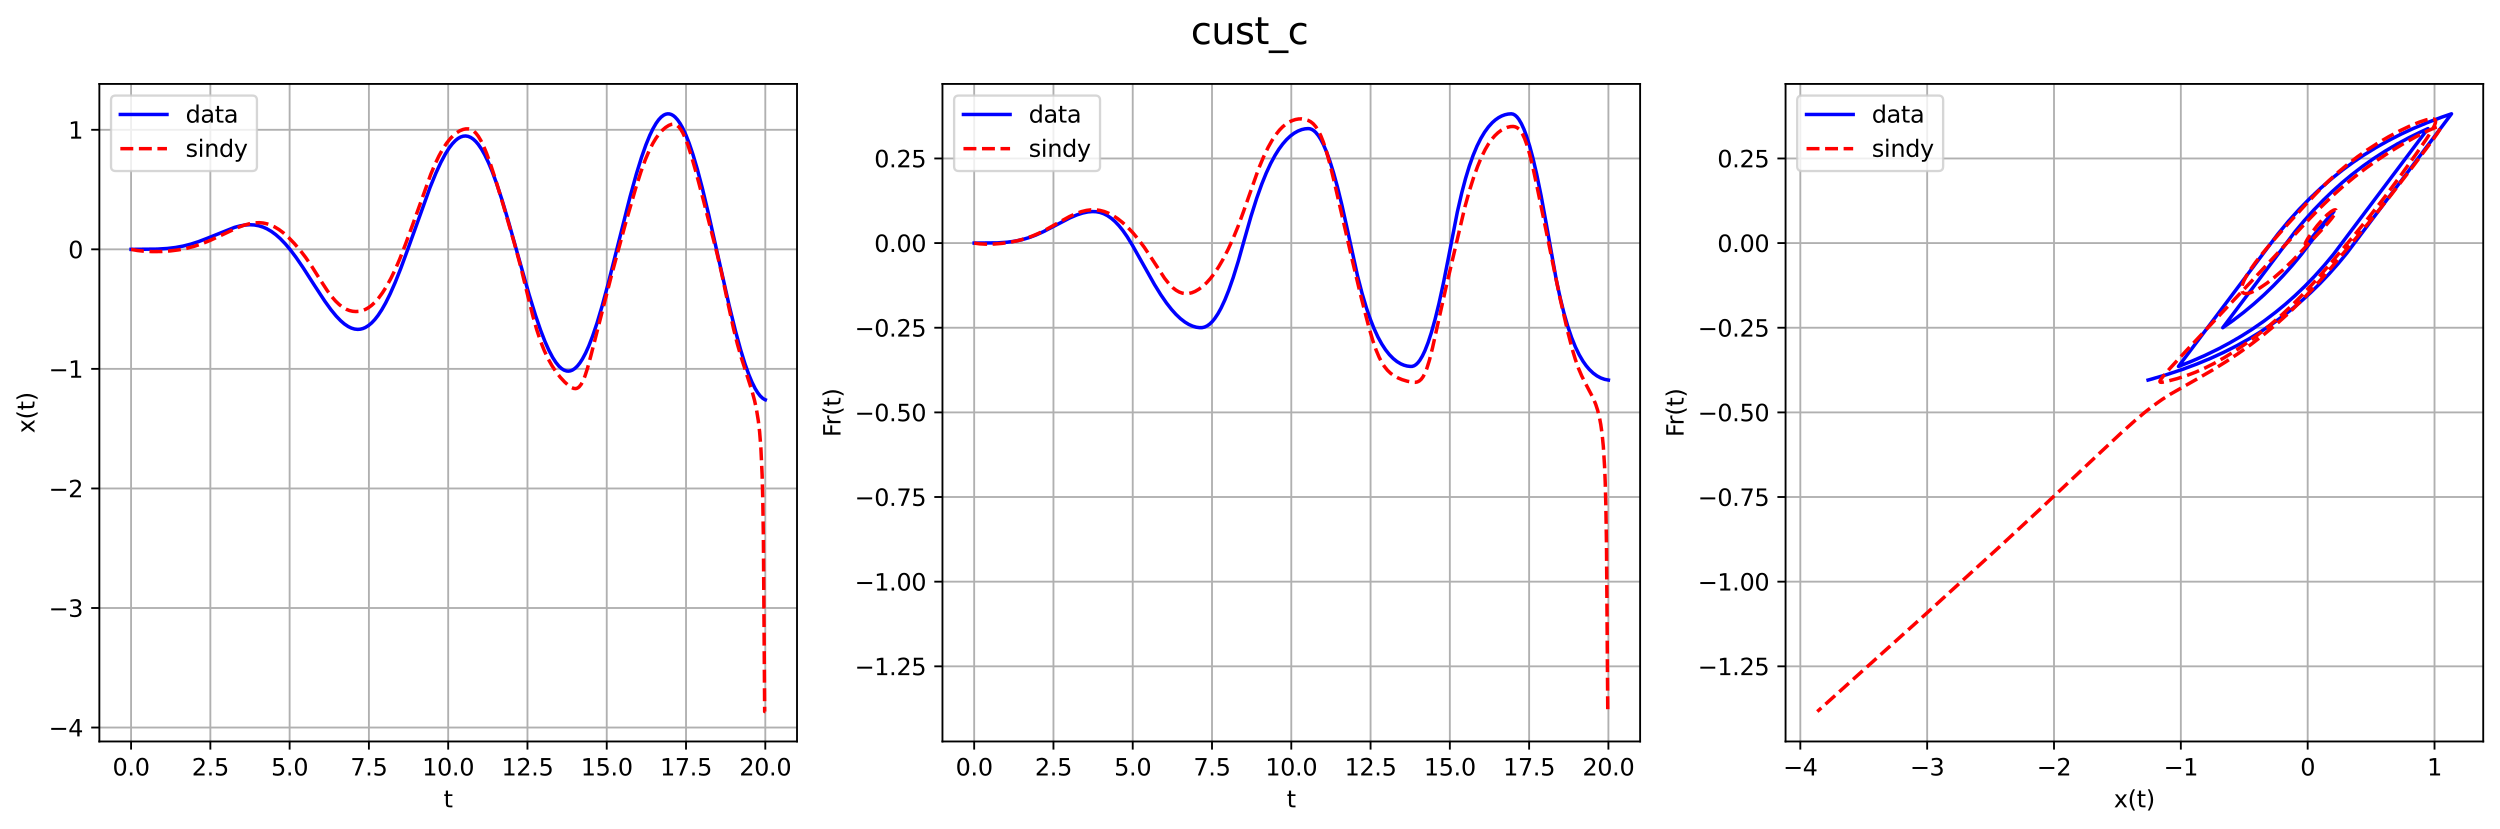 <?xml version="1.0" encoding="utf-8" standalone="no"?>
<!DOCTYPE svg PUBLIC "-//W3C//DTD SVG 1.1//EN"
  "http://www.w3.org/Graphics/SVG/1.1/DTD/svg11.dtd">
<svg xmlns:xlink="http://www.w3.org/1999/xlink" width="1072.38pt" height="355.596pt" viewBox="0 0 1072.38 355.596" xmlns="http://www.w3.org/2000/svg" version="1.1">
 <defs>
  <style type="text/css">*{stroke-linejoin: round; stroke-linecap: butt}</style>
 </defs>
 <g id="figure_1">
  <g id="patch_1">
   <path d="M 0 355.596 
L 1072.38 355.596 
L 1072.38 0 
L 0 0 
z
" style="fill: #ffffff"/>
  </g>
  <g id="axes_1">
   <g id="patch_2">
    <path d="M 42.62 318.04 
L 341.88 318.04 
L 341.88 36 
L 42.62 36 
z
" style="fill: #ffffff"/>
   </g>
   <g id="matplotlib.axis_1">
    <g id="xtick_1">
     <g id="line2d_1">
      <path d="M 56.223 318.04 
L 56.223 36 
" clip-path="url(#p05a3f2fe88)" style="fill: none; stroke: #b0b0b0; stroke-width: 0.8; stroke-linecap: square"/>
     </g>
     <g id="line2d_2">
      <defs>
       <path id="ma89bd5cbd7" d="M 0 0 
L 0 3.5 
" style="stroke: #000000; stroke-width: 0.8"/>
      </defs>
      <g>
       <use xlink:href="#ma89bd5cbd7" x="56.223" y="318.04" style="stroke: #000000; stroke-width: 0.8"/>
      </g>
     </g>
     <g id="text_1">
      <!-- 0.0 -->
      <g transform="translate(48.271 332.638) scale(0.1 -0.1)">
       <defs>
        <path id="DejaVuSans-30" d="M 2034 4250 
Q 1547 4250 1301 3770 
Q 1056 3291 1056 2328 
Q 1056 1369 1301 889 
Q 1547 409 2034 409 
Q 2525 409 2770 889 
Q 3016 1369 3016 2328 
Q 3016 3291 2770 3770 
Q 2525 4250 2034 4250 
z
M 2034 4750 
Q 2819 4750 3233 4129 
Q 3647 3509 3647 2328 
Q 3647 1150 3233 529 
Q 2819 -91 2034 -91 
Q 1250 -91 836 529 
Q 422 1150 422 2328 
Q 422 3509 836 4129 
Q 1250 4750 2034 4750 
z
" transform="scale(0.016)"/>
        <path id="DejaVuSans-2e" d="M 684 794 
L 1344 794 
L 1344 0 
L 684 0 
L 684 794 
z
" transform="scale(0.016)"/>
       </defs>
       <use xlink:href="#DejaVuSans-30"/>
       <use xlink:href="#DejaVuSans-2e" x="63.623"/>
       <use xlink:href="#DejaVuSans-30" x="95.41"/>
      </g>
     </g>
    </g>
    <g id="xtick_2">
     <g id="line2d_3">
      <path d="M 90.23 318.04 
L 90.23 36 
" clip-path="url(#p05a3f2fe88)" style="fill: none; stroke: #b0b0b0; stroke-width: 0.8; stroke-linecap: square"/>
     </g>
     <g id="line2d_4">
      <g>
       <use xlink:href="#ma89bd5cbd7" x="90.23" y="318.04" style="stroke: #000000; stroke-width: 0.8"/>
      </g>
     </g>
     <g id="text_2">
      <!-- 2.5 -->
      <g transform="translate(82.278 332.638) scale(0.1 -0.1)">
       <defs>
        <path id="DejaVuSans-32" d="M 1228 531 
L 3431 531 
L 3431 0 
L 469 0 
L 469 531 
Q 828 903 1448 1529 
Q 2069 2156 2228 2338 
Q 2531 2678 2651 2914 
Q 2772 3150 2772 3378 
Q 2772 3750 2511 3984 
Q 2250 4219 1831 4219 
Q 1534 4219 1204 4116 
Q 875 4013 500 3803 
L 500 4441 
Q 881 4594 1212 4672 
Q 1544 4750 1819 4750 
Q 2544 4750 2975 4387 
Q 3406 4025 3406 3419 
Q 3406 3131 3298 2873 
Q 3191 2616 2906 2266 
Q 2828 2175 2409 1742 
Q 1991 1309 1228 531 
z
" transform="scale(0.016)"/>
        <path id="DejaVuSans-35" d="M 691 4666 
L 3169 4666 
L 3169 4134 
L 1269 4134 
L 1269 2991 
Q 1406 3038 1543 3061 
Q 1681 3084 1819 3084 
Q 2600 3084 3056 2656 
Q 3513 2228 3513 1497 
Q 3513 744 3044 326 
Q 2575 -91 1722 -91 
Q 1428 -91 1123 -41 
Q 819 9 494 109 
L 494 744 
Q 775 591 1075 516 
Q 1375 441 1709 441 
Q 2250 441 2565 725 
Q 2881 1009 2881 1497 
Q 2881 1984 2565 2268 
Q 2250 2553 1709 2553 
Q 1456 2553 1204 2497 
Q 953 2441 691 2322 
L 691 4666 
z
" transform="scale(0.016)"/>
       </defs>
       <use xlink:href="#DejaVuSans-32"/>
       <use xlink:href="#DejaVuSans-2e" x="63.623"/>
       <use xlink:href="#DejaVuSans-35" x="95.41"/>
      </g>
     </g>
    </g>
    <g id="xtick_3">
     <g id="line2d_5">
      <path d="M 124.237 318.04 
L 124.237 36 
" clip-path="url(#p05a3f2fe88)" style="fill: none; stroke: #b0b0b0; stroke-width: 0.8; stroke-linecap: square"/>
     </g>
     <g id="line2d_6">
      <g>
       <use xlink:href="#ma89bd5cbd7" x="124.237" y="318.04" style="stroke: #000000; stroke-width: 0.8"/>
      </g>
     </g>
     <g id="text_3">
      <!-- 5.0 -->
      <g transform="translate(116.285 332.638) scale(0.1 -0.1)">
       <use xlink:href="#DejaVuSans-35"/>
       <use xlink:href="#DejaVuSans-2e" x="63.623"/>
       <use xlink:href="#DejaVuSans-30" x="95.41"/>
      </g>
     </g>
    </g>
    <g id="xtick_4">
     <g id="line2d_7">
      <path d="M 158.243 318.04 
L 158.243 36 
" clip-path="url(#p05a3f2fe88)" style="fill: none; stroke: #b0b0b0; stroke-width: 0.8; stroke-linecap: square"/>
     </g>
     <g id="line2d_8">
      <g>
       <use xlink:href="#ma89bd5cbd7" x="158.243" y="318.04" style="stroke: #000000; stroke-width: 0.8"/>
      </g>
     </g>
     <g id="text_4">
      <!-- 7.5 -->
      <g transform="translate(150.292 332.638) scale(0.1 -0.1)">
       <defs>
        <path id="DejaVuSans-37" d="M 525 4666 
L 3525 4666 
L 3525 4397 
L 1831 0 
L 1172 0 
L 2766 4134 
L 525 4134 
L 525 4666 
z
" transform="scale(0.016)"/>
       </defs>
       <use xlink:href="#DejaVuSans-37"/>
       <use xlink:href="#DejaVuSans-2e" x="63.623"/>
       <use xlink:href="#DejaVuSans-35" x="95.41"/>
      </g>
     </g>
    </g>
    <g id="xtick_5">
     <g id="line2d_9">
      <path d="M 192.25 318.04 
L 192.25 36 
" clip-path="url(#p05a3f2fe88)" style="fill: none; stroke: #b0b0b0; stroke-width: 0.8; stroke-linecap: square"/>
     </g>
     <g id="line2d_10">
      <g>
       <use xlink:href="#ma89bd5cbd7" x="192.25" y="318.04" style="stroke: #000000; stroke-width: 0.8"/>
      </g>
     </g>
     <g id="text_5">
      <!-- 10.0 -->
      <g transform="translate(181.118 332.638) scale(0.1 -0.1)">
       <defs>
        <path id="DejaVuSans-31" d="M 794 531 
L 1825 531 
L 1825 4091 
L 703 3866 
L 703 4441 
L 1819 4666 
L 2450 4666 
L 2450 531 
L 3481 531 
L 3481 0 
L 794 0 
L 794 531 
z
" transform="scale(0.016)"/>
       </defs>
       <use xlink:href="#DejaVuSans-31"/>
       <use xlink:href="#DejaVuSans-30" x="63.623"/>
       <use xlink:href="#DejaVuSans-2e" x="127.246"/>
       <use xlink:href="#DejaVuSans-30" x="159.033"/>
      </g>
     </g>
    </g>
    <g id="xtick_6">
     <g id="line2d_11">
      <path d="M 226.257 318.04 
L 226.257 36 
" clip-path="url(#p05a3f2fe88)" style="fill: none; stroke: #b0b0b0; stroke-width: 0.8; stroke-linecap: square"/>
     </g>
     <g id="line2d_12">
      <g>
       <use xlink:href="#ma89bd5cbd7" x="226.257" y="318.04" style="stroke: #000000; stroke-width: 0.8"/>
      </g>
     </g>
     <g id="text_6">
      <!-- 12.5 -->
      <g transform="translate(215.124 332.638) scale(0.1 -0.1)">
       <use xlink:href="#DejaVuSans-31"/>
       <use xlink:href="#DejaVuSans-32" x="63.623"/>
       <use xlink:href="#DejaVuSans-2e" x="127.246"/>
       <use xlink:href="#DejaVuSans-35" x="159.033"/>
      </g>
     </g>
    </g>
    <g id="xtick_7">
     <g id="line2d_13">
      <path d="M 260.264 318.04 
L 260.264 36 
" clip-path="url(#p05a3f2fe88)" style="fill: none; stroke: #b0b0b0; stroke-width: 0.8; stroke-linecap: square"/>
     </g>
     <g id="line2d_14">
      <g>
       <use xlink:href="#ma89bd5cbd7" x="260.264" y="318.04" style="stroke: #000000; stroke-width: 0.8"/>
      </g>
     </g>
     <g id="text_7">
      <!-- 15.0 -->
      <g transform="translate(249.131 332.638) scale(0.1 -0.1)">
       <use xlink:href="#DejaVuSans-31"/>
       <use xlink:href="#DejaVuSans-35" x="63.623"/>
       <use xlink:href="#DejaVuSans-2e" x="127.246"/>
       <use xlink:href="#DejaVuSans-30" x="159.033"/>
      </g>
     </g>
    </g>
    <g id="xtick_8">
     <g id="line2d_15">
      <path d="M 294.271 318.04 
L 294.271 36 
" clip-path="url(#p05a3f2fe88)" style="fill: none; stroke: #b0b0b0; stroke-width: 0.8; stroke-linecap: square"/>
     </g>
     <g id="line2d_16">
      <g>
       <use xlink:href="#ma89bd5cbd7" x="294.271" y="318.04" style="stroke: #000000; stroke-width: 0.8"/>
      </g>
     </g>
     <g id="text_8">
      <!-- 17.5 -->
      <g transform="translate(283.138 332.638) scale(0.1 -0.1)">
       <use xlink:href="#DejaVuSans-31"/>
       <use xlink:href="#DejaVuSans-37" x="63.623"/>
       <use xlink:href="#DejaVuSans-2e" x="127.246"/>
       <use xlink:href="#DejaVuSans-35" x="159.033"/>
      </g>
     </g>
    </g>
    <g id="xtick_9">
     <g id="line2d_17">
      <path d="M 328.278 318.04 
L 328.278 36 
" clip-path="url(#p05a3f2fe88)" style="fill: none; stroke: #b0b0b0; stroke-width: 0.8; stroke-linecap: square"/>
     </g>
     <g id="line2d_18">
      <g>
       <use xlink:href="#ma89bd5cbd7" x="328.278" y="318.04" style="stroke: #000000; stroke-width: 0.8"/>
      </g>
     </g>
     <g id="text_9">
      <!-- 20.0 -->
      <g transform="translate(317.145 332.638) scale(0.1 -0.1)">
       <use xlink:href="#DejaVuSans-32"/>
       <use xlink:href="#DejaVuSans-30" x="63.623"/>
       <use xlink:href="#DejaVuSans-2e" x="127.246"/>
       <use xlink:href="#DejaVuSans-30" x="159.033"/>
      </g>
     </g>
    </g>
    <g id="text_10">
     <!-- t -->
     <g transform="translate(190.29 346.317) scale(0.1 -0.1)">
      <defs>
       <path id="DejaVuSans-74" d="M 1172 4494 
L 1172 3500 
L 2356 3500 
L 2356 3053 
L 1172 3053 
L 1172 1153 
Q 1172 725 1289 603 
Q 1406 481 1766 481 
L 2356 481 
L 2356 0 
L 1766 0 
Q 1100 0 847 248 
Q 594 497 594 1153 
L 594 3053 
L 172 3053 
L 172 3500 
L 594 3500 
L 594 4494 
L 1172 4494 
z
" transform="scale(0.016)"/>
      </defs>
      <use xlink:href="#DejaVuSans-74"/>
     </g>
    </g>
   </g>
   <g id="matplotlib.axis_2">
    <g id="ytick_1">
     <g id="line2d_19">
      <path d="M 42.62 312.072 
L 341.88 312.072 
" clip-path="url(#p05a3f2fe88)" style="fill: none; stroke: #b0b0b0; stroke-width: 0.8; stroke-linecap: square"/>
     </g>
     <g id="line2d_20">
      <defs>
       <path id="m01910e1a14" d="M 0 0 
L -3.5 0 
" style="stroke: #000000; stroke-width: 0.8"/>
      </defs>
      <g>
       <use xlink:href="#m01910e1a14" x="42.62" y="312.072" style="stroke: #000000; stroke-width: 0.8"/>
      </g>
     </g>
     <g id="text_11">
      <!-- −4 -->
      <g transform="translate(20.878 315.871) scale(0.1 -0.1)">
       <defs>
        <path id="DejaVuSans-2212" d="M 678 2272 
L 4684 2272 
L 4684 1741 
L 678 1741 
L 678 2272 
z
" transform="scale(0.016)"/>
        <path id="DejaVuSans-34" d="M 2419 4116 
L 825 1625 
L 2419 1625 
L 2419 4116 
z
M 2253 4666 
L 3047 4666 
L 3047 1625 
L 3713 1625 
L 3713 1100 
L 3047 1100 
L 3047 0 
L 2419 0 
L 2419 1100 
L 313 1100 
L 313 1709 
L 2253 4666 
z
" transform="scale(0.016)"/>
       </defs>
       <use xlink:href="#DejaVuSans-2212"/>
       <use xlink:href="#DejaVuSans-34" x="83.789"/>
      </g>
     </g>
    </g>
    <g id="ytick_2">
     <g id="line2d_21">
      <path d="M 42.62 260.794 
L 341.88 260.794 
" clip-path="url(#p05a3f2fe88)" style="fill: none; stroke: #b0b0b0; stroke-width: 0.8; stroke-linecap: square"/>
     </g>
     <g id="line2d_22">
      <g>
       <use xlink:href="#m01910e1a14" x="42.62" y="260.794" style="stroke: #000000; stroke-width: 0.8"/>
      </g>
     </g>
     <g id="text_12">
      <!-- −3 -->
      <g transform="translate(20.878 264.593) scale(0.1 -0.1)">
       <defs>
        <path id="DejaVuSans-33" d="M 2597 2516 
Q 3050 2419 3304 2112 
Q 3559 1806 3559 1356 
Q 3559 666 3084 287 
Q 2609 -91 1734 -91 
Q 1441 -91 1130 -33 
Q 819 25 488 141 
L 488 750 
Q 750 597 1062 519 
Q 1375 441 1716 441 
Q 2309 441 2620 675 
Q 2931 909 2931 1356 
Q 2931 1769 2642 2001 
Q 2353 2234 1838 2234 
L 1294 2234 
L 1294 2753 
L 1863 2753 
Q 2328 2753 2575 2939 
Q 2822 3125 2822 3475 
Q 2822 3834 2567 4026 
Q 2313 4219 1838 4219 
Q 1578 4219 1281 4162 
Q 984 4106 628 3988 
L 628 4550 
Q 988 4650 1302 4700 
Q 1616 4750 1894 4750 
Q 2613 4750 3031 4423 
Q 3450 4097 3450 3541 
Q 3450 3153 3228 2886 
Q 3006 2619 2597 2516 
z
" transform="scale(0.016)"/>
       </defs>
       <use xlink:href="#DejaVuSans-2212"/>
       <use xlink:href="#DejaVuSans-33" x="83.789"/>
      </g>
     </g>
    </g>
    <g id="ytick_3">
     <g id="line2d_23">
      <path d="M 42.62 209.517 
L 341.88 209.517 
" clip-path="url(#p05a3f2fe88)" style="fill: none; stroke: #b0b0b0; stroke-width: 0.8; stroke-linecap: square"/>
     </g>
     <g id="line2d_24">
      <g>
       <use xlink:href="#m01910e1a14" x="42.62" y="209.517" style="stroke: #000000; stroke-width: 0.8"/>
      </g>
     </g>
     <g id="text_13">
      <!-- −2 -->
      <g transform="translate(20.878 213.316) scale(0.1 -0.1)">
       <use xlink:href="#DejaVuSans-2212"/>
       <use xlink:href="#DejaVuSans-32" x="83.789"/>
      </g>
     </g>
    </g>
    <g id="ytick_4">
     <g id="line2d_25">
      <path d="M 42.62 158.24 
L 341.88 158.24 
" clip-path="url(#p05a3f2fe88)" style="fill: none; stroke: #b0b0b0; stroke-width: 0.8; stroke-linecap: square"/>
     </g>
     <g id="line2d_26">
      <g>
       <use xlink:href="#m01910e1a14" x="42.62" y="158.24" style="stroke: #000000; stroke-width: 0.8"/>
      </g>
     </g>
     <g id="text_14">
      <!-- −1 -->
      <g transform="translate(20.878 162.039) scale(0.1 -0.1)">
       <use xlink:href="#DejaVuSans-2212"/>
       <use xlink:href="#DejaVuSans-31" x="83.789"/>
      </g>
     </g>
    </g>
    <g id="ytick_5">
     <g id="line2d_27">
      <path d="M 42.62 106.962 
L 341.88 106.962 
" clip-path="url(#p05a3f2fe88)" style="fill: none; stroke: #b0b0b0; stroke-width: 0.8; stroke-linecap: square"/>
     </g>
     <g id="line2d_28">
      <g>
       <use xlink:href="#m01910e1a14" x="42.62" y="106.962" style="stroke: #000000; stroke-width: 0.8"/>
      </g>
     </g>
     <g id="text_15">
      <!-- 0 -->
      <g transform="translate(29.258 110.761) scale(0.1 -0.1)">
       <use xlink:href="#DejaVuSans-30"/>
      </g>
     </g>
    </g>
    <g id="ytick_6">
     <g id="line2d_29">
      <path d="M 42.62 55.685 
L 341.88 55.685 
" clip-path="url(#p05a3f2fe88)" style="fill: none; stroke: #b0b0b0; stroke-width: 0.8; stroke-linecap: square"/>
     </g>
     <g id="line2d_30">
      <g>
       <use xlink:href="#m01910e1a14" x="42.62" y="55.685" style="stroke: #000000; stroke-width: 0.8"/>
      </g>
     </g>
     <g id="text_16">
      <!-- 1 -->
      <g transform="translate(29.258 59.484) scale(0.1 -0.1)">
       <use xlink:href="#DejaVuSans-31"/>
      </g>
     </g>
    </g>
    <g id="text_17">
     <!-- x(t) -->
     <g transform="translate(14.798 185.841) rotate(-90) scale(0.1 -0.1)">
      <defs>
       <path id="DejaVuSans-78" d="M 3513 3500 
L 2247 1797 
L 3578 0 
L 2900 0 
L 1881 1375 
L 863 0 
L 184 0 
L 1544 1831 
L 300 3500 
L 978 3500 
L 1906 2253 
L 2834 3500 
L 3513 3500 
z
" transform="scale(0.016)"/>
       <path id="DejaVuSans-28" d="M 1984 4856 
Q 1566 4138 1362 3434 
Q 1159 2731 1159 2009 
Q 1159 1288 1364 580 
Q 1569 -128 1984 -844 
L 1484 -844 
Q 1016 -109 783 600 
Q 550 1309 550 2009 
Q 550 2706 781 3412 
Q 1013 4119 1484 4856 
L 1984 4856 
z
" transform="scale(0.016)"/>
       <path id="DejaVuSans-29" d="M 513 4856 
L 1013 4856 
Q 1481 4119 1714 3412 
Q 1947 2706 1947 2009 
Q 1947 1309 1714 600 
Q 1481 -109 1013 -844 
L 513 -844 
Q 928 -128 1133 580 
Q 1338 1288 1338 2009 
Q 1338 2731 1133 3434 
Q 928 4138 513 4856 
z
" transform="scale(0.016)"/>
      </defs>
      <use xlink:href="#DejaVuSans-78"/>
      <use xlink:href="#DejaVuSans-28" x="59.18"/>
      <use xlink:href="#DejaVuSans-74" x="98.193"/>
      <use xlink:href="#DejaVuSans-29" x="137.402"/>
     </g>
    </g>
   </g>
   <g id="line2d_31">
    <path d="M 56.223 106.962 
L 67.388 106.855 
L 71.746 106.585 
L 75.286 106.159 
L 78.554 105.554 
L 81.822 104.725 
L 85.09 103.675 
L 88.902 102.215 
L 100.612 97.529 
L 103.063 96.881 
L 105.242 96.517 
L 107.148 96.399 
L 109.054 96.496 
L 110.961 96.832 
L 112.867 97.427 
L 114.501 98.156 
L 116.407 99.27 
L 118.314 100.671 
L 120.22 102.357 
L 122.398 104.619 
L 124.577 107.21 
L 127.028 110.47 
L 130.024 114.84 
L 134.926 122.472 
L 139.283 129.126 
L 142.006 132.898 
L 144.185 135.557 
L 146.091 137.548 
L 147.725 138.961 
L 149.359 140.066 
L 150.72 140.73 
L 152.082 141.142 
L 153.444 141.289 
L 154.533 141.205 
L 155.622 140.938 
L 156.712 140.481 
L 158.073 139.641 
L 159.435 138.498 
L 160.797 137.052 
L 162.158 135.306 
L 163.792 132.825 
L 165.426 129.942 
L 167.332 126.103 
L 169.511 121.155 
L 171.962 114.994 
L 175.23 106.084 
L 184.489 80.334 
L 186.94 74.355 
L 189.119 69.635 
L 191.025 66.065 
L 192.659 63.48 
L 194.02 61.694 
L 195.382 60.266 
L 196.471 59.395 
L 197.561 58.776 
L 198.65 58.416 
L 199.739 58.323 
L 200.829 58.501 
L 201.918 58.955 
L 203.007 59.687 
L 204.097 60.696 
L 205.186 61.982 
L 206.547 63.97 
L 207.909 66.371 
L 209.543 69.773 
L 211.177 73.705 
L 213.083 78.901 
L 215.262 85.526 
L 217.985 94.603 
L 222.07 109.131 
L 226.972 126.422 
L 229.695 135.24 
L 231.874 141.599 
L 233.78 146.524 
L 235.414 150.195 
L 237.048 153.3 
L 238.41 155.421 
L 239.771 157.091 
L 240.861 158.089 
L 241.95 158.775 
L 243.039 159.142 
L 243.856 159.203 
L 244.673 159.08 
L 245.49 158.77 
L 246.58 158.066 
L 247.669 157.029 
L 248.758 155.663 
L 249.847 153.974 
L 251.209 151.42 
L 252.571 148.394 
L 254.205 144.177 
L 256.111 138.524 
L 258.29 131.229 
L 260.741 122.186 
L 264.281 108.17 
L 270.272 84.382 
L 272.995 74.555 
L 275.174 67.509 
L 277.08 62.09 
L 278.714 58.086 
L 280.076 55.247 
L 281.437 52.893 
L 282.527 51.379 
L 283.616 50.206 
L 284.705 49.385 
L 285.522 49.005 
L 286.339 48.832 
L 287.156 48.867 
L 287.973 49.113 
L 288.79 49.57 
L 289.607 50.239 
L 290.696 51.46 
L 291.786 53.051 
L 292.875 55.006 
L 294.237 57.946 
L 295.598 61.414 
L 297.232 66.226 
L 299.139 72.652 
L 301.317 80.909 
L 304.04 92.271 
L 308.125 110.477 
L 312.755 130.922 
L 315.478 141.973 
L 317.657 149.933 
L 319.563 156.086 
L 321.197 160.661 
L 322.559 163.928 
L 323.92 166.661 
L 325.01 168.442 
L 326.099 169.847 
L 327.188 170.864 
L 328.005 171.365 
L 328.278 171.482 
L 328.278 171.482 
" clip-path="url(#p05a3f2fe88)" style="fill: none; stroke: #0000ff; stroke-width: 1.5; stroke-linecap: square"/>
   </g>
   <g id="line2d_32">
    <path d="M 56.223 106.962 
L 58.946 107.459 
L 61.942 107.776 
L 65.482 107.929 
L 69.295 107.883 
L 73.107 107.626 
L 76.648 107.175 
L 79.915 106.547 
L 83.183 105.692 
L 86.451 104.606 
L 89.992 103.187 
L 94.349 101.177 
L 101.974 97.612 
L 104.697 96.6 
L 107.148 95.932 
L 109.327 95.586 
L 111.233 95.519 
L 112.867 95.661 
L 114.501 96.003 
L 116.135 96.554 
L 117.769 97.317 
L 119.675 98.473 
L 121.581 99.903 
L 123.76 101.852 
L 126.211 104.396 
L 128.662 107.253 
L 131.113 110.437 
L 133.564 114.002 
L 137.376 120.051 
L 140.372 124.644 
L 142.278 127.215 
L 143.912 129.106 
L 145.546 130.672 
L 147.18 131.9 
L 148.542 132.666 
L 149.903 133.204 
L 151.265 133.524 
L 152.627 133.636 
L 153.988 133.548 
L 155.35 133.255 
L 156.712 132.733 
L 158.073 131.968 
L 159.435 130.949 
L 160.797 129.673 
L 162.431 127.807 
L 164.064 125.582 
L 165.698 123.007 
L 167.605 119.563 
L 169.511 115.641 
L 171.417 111.23 
L 173.868 104.949 
L 177.408 95.291 
L 184.761 74.816 
L 186.668 70.27 
L 188.302 66.853 
L 189.936 63.907 
L 191.569 61.427 
L 193.203 59.389 
L 194.565 58.009 
L 195.927 56.907 
L 197.288 56.079 
L 198.65 55.528 
L 199.739 55.294 
L 200.829 55.27 
L 201.646 55.429 
L 202.463 55.77 
L 203.28 56.317 
L 204.097 57.088 
L 205.186 58.484 
L 206.275 60.303 
L 207.364 62.522 
L 208.726 65.794 
L 210.36 70.301 
L 212.539 76.981 
L 216.079 88.662 
L 220.708 104.635 
L 223.432 114.693 
L 226.155 125.847 
L 228.606 135.682 
L 230.24 141.44 
L 231.874 146.363 
L 233.508 150.491 
L 235.142 153.947 
L 236.776 156.864 
L 238.41 159.351 
L 240.316 161.815 
L 242.222 163.874 
L 243.856 165.328 
L 245.218 166.256 
L 246.035 166.595 
L 246.852 166.694 
L 247.397 166.592 
L 247.941 166.33 
L 248.486 165.886 
L 249.303 164.842 
L 250.12 163.307 
L 250.937 161.278 
L 252.026 157.886 
L 253.388 152.846 
L 262.374 117.804 
L 268.366 95.677 
L 272.723 80.581 
L 274.902 73.746 
L 276.808 68.504 
L 278.442 64.666 
L 280.076 61.447 
L 281.437 59.213 
L 282.799 57.354 
L 284.161 55.841 
L 285.522 54.656 
L 286.884 53.788 
L 287.973 53.358 
L 288.79 53.253 
L 289.607 53.385 
L 290.424 53.793 
L 291.241 54.512 
L 292.058 55.562 
L 292.875 56.951 
L 293.964 59.313 
L 295.054 62.199 
L 296.415 66.401 
L 298.322 73.038 
L 301.59 85.361 
L 307.581 108.786 
L 309.487 116.973 
L 312.21 129.849 
L 314.661 141.041 
L 316.295 147.553 
L 317.929 153.254 
L 320.108 160.02 
L 322.559 167.658 
L 323.648 171.717 
L 324.465 175.485 
L 325.282 180.497 
L 325.827 185.167 
L 326.371 191.998 
L 326.916 203.753 
L 327.188 213.976 
L 327.461 231.09 
L 328.005 305.22 
L 328.278 305.22 
L 328.278 305.22 
" clip-path="url(#p05a3f2fe88)" style="fill: none; stroke-dasharray: 5.55,2.4; stroke-dashoffset: 0; stroke: #ff0000; stroke-width: 1.5"/>
   </g>
   <g id="patch_3">
    <path d="M 42.62 318.04 
L 42.62 36 
" style="fill: none; stroke: #000000; stroke-width: 0.8; stroke-linejoin: miter; stroke-linecap: square"/>
   </g>
   <g id="patch_4">
    <path d="M 341.88 318.04 
L 341.88 36 
" style="fill: none; stroke: #000000; stroke-width: 0.8; stroke-linejoin: miter; stroke-linecap: square"/>
   </g>
   <g id="patch_5">
    <path d="M 42.62 318.04 
L 341.88 318.04 
" style="fill: none; stroke: #000000; stroke-width: 0.8; stroke-linejoin: miter; stroke-linecap: square"/>
   </g>
   <g id="patch_6">
    <path d="M 42.62 36 
L 341.88 36 
" style="fill: none; stroke: #000000; stroke-width: 0.8; stroke-linejoin: miter; stroke-linecap: square"/>
   </g>
   <g id="legend_1">
    <g id="patch_7">
     <path d="M 49.62 73.356 
L 108.213 73.356 
Q 110.213 73.356 110.213 71.356 
L 110.213 43 
Q 110.213 41 108.213 41 
L 49.62 41 
Q 47.62 41 47.62 43 
L 47.62 71.356 
Q 47.62 73.356 49.62 73.356 
z
" style="fill: #ffffff; opacity: 0.8; stroke: #cccccc; stroke-linejoin: miter"/>
    </g>
    <g id="line2d_33">
     <path d="M 51.62 49.098 
L 61.62 49.098 
L 71.62 49.098 
" style="fill: none; stroke: #0000ff; stroke-width: 1.5; stroke-linecap: square"/>
    </g>
    <g id="text_18">
     <!-- data -->
     <g transform="translate(79.62 52.598) scale(0.1 -0.1)">
      <defs>
       <path id="DejaVuSans-64" d="M 2906 2969 
L 2906 4863 
L 3481 4863 
L 3481 0 
L 2906 0 
L 2906 525 
Q 2725 213 2448 61 
Q 2172 -91 1784 -91 
Q 1150 -91 751 415 
Q 353 922 353 1747 
Q 353 2572 751 3078 
Q 1150 3584 1784 3584 
Q 2172 3584 2448 3432 
Q 2725 3281 2906 2969 
z
M 947 1747 
Q 947 1113 1208 752 
Q 1469 391 1925 391 
Q 2381 391 2643 752 
Q 2906 1113 2906 1747 
Q 2906 2381 2643 2742 
Q 2381 3103 1925 3103 
Q 1469 3103 1208 2742 
Q 947 2381 947 1747 
z
" transform="scale(0.016)"/>
       <path id="DejaVuSans-61" d="M 2194 1759 
Q 1497 1759 1228 1600 
Q 959 1441 959 1056 
Q 959 750 1161 570 
Q 1363 391 1709 391 
Q 2188 391 2477 730 
Q 2766 1069 2766 1631 
L 2766 1759 
L 2194 1759 
z
M 3341 1997 
L 3341 0 
L 2766 0 
L 2766 531 
Q 2569 213 2275 61 
Q 1981 -91 1556 -91 
Q 1019 -91 701 211 
Q 384 513 384 1019 
Q 384 1609 779 1909 
Q 1175 2209 1959 2209 
L 2766 2209 
L 2766 2266 
Q 2766 2663 2505 2880 
Q 2244 3097 1772 3097 
Q 1472 3097 1187 3025 
Q 903 2953 641 2809 
L 641 3341 
Q 956 3463 1253 3523 
Q 1550 3584 1831 3584 
Q 2591 3584 2966 3190 
Q 3341 2797 3341 1997 
z
" transform="scale(0.016)"/>
      </defs>
      <use xlink:href="#DejaVuSans-64"/>
      <use xlink:href="#DejaVuSans-61" x="63.477"/>
      <use xlink:href="#DejaVuSans-74" x="124.756"/>
      <use xlink:href="#DejaVuSans-61" x="163.965"/>
     </g>
    </g>
    <g id="line2d_34">
     <path d="M 51.62 63.777 
L 61.62 63.777 
L 71.62 63.777 
" style="fill: none; stroke-dasharray: 5.55,2.4; stroke-dashoffset: 0; stroke: #ff0000; stroke-width: 1.5"/>
    </g>
    <g id="text_19">
     <!-- sindy -->
     <g transform="translate(79.62 67.277) scale(0.1 -0.1)">
      <defs>
       <path id="DejaVuSans-73" d="M 2834 3397 
L 2834 2853 
Q 2591 2978 2328 3040 
Q 2066 3103 1784 3103 
Q 1356 3103 1142 2972 
Q 928 2841 928 2578 
Q 928 2378 1081 2264 
Q 1234 2150 1697 2047 
L 1894 2003 
Q 2506 1872 2764 1633 
Q 3022 1394 3022 966 
Q 3022 478 2636 193 
Q 2250 -91 1575 -91 
Q 1294 -91 989 -36 
Q 684 19 347 128 
L 347 722 
Q 666 556 975 473 
Q 1284 391 1588 391 
Q 1994 391 2212 530 
Q 2431 669 2431 922 
Q 2431 1156 2273 1281 
Q 2116 1406 1581 1522 
L 1381 1569 
Q 847 1681 609 1914 
Q 372 2147 372 2553 
Q 372 3047 722 3315 
Q 1072 3584 1716 3584 
Q 2034 3584 2315 3537 
Q 2597 3491 2834 3397 
z
" transform="scale(0.016)"/>
       <path id="DejaVuSans-69" d="M 603 3500 
L 1178 3500 
L 1178 0 
L 603 0 
L 603 3500 
z
M 603 4863 
L 1178 4863 
L 1178 4134 
L 603 4134 
L 603 4863 
z
" transform="scale(0.016)"/>
       <path id="DejaVuSans-6e" d="M 3513 2113 
L 3513 0 
L 2938 0 
L 2938 2094 
Q 2938 2591 2744 2837 
Q 2550 3084 2163 3084 
Q 1697 3084 1428 2787 
Q 1159 2491 1159 1978 
L 1159 0 
L 581 0 
L 581 3500 
L 1159 3500 
L 1159 2956 
Q 1366 3272 1645 3428 
Q 1925 3584 2291 3584 
Q 2894 3584 3203 3211 
Q 3513 2838 3513 2113 
z
" transform="scale(0.016)"/>
       <path id="DejaVuSans-79" d="M 2059 -325 
Q 1816 -950 1584 -1140 
Q 1353 -1331 966 -1331 
L 506 -1331 
L 506 -850 
L 844 -850 
Q 1081 -850 1212 -737 
Q 1344 -625 1503 -206 
L 1606 56 
L 191 3500 
L 800 3500 
L 1894 763 
L 2988 3500 
L 3597 3500 
L 2059 -325 
z
" transform="scale(0.016)"/>
      </defs>
      <use xlink:href="#DejaVuSans-73"/>
      <use xlink:href="#DejaVuSans-69" x="52.1"/>
      <use xlink:href="#DejaVuSans-6e" x="79.883"/>
      <use xlink:href="#DejaVuSans-64" x="143.262"/>
      <use xlink:href="#DejaVuSans-79" x="206.738"/>
     </g>
    </g>
   </g>
  </g>
  <g id="axes_2">
   <g id="patch_8">
    <path d="M 404.27 318.04 
L 703.53 318.04 
L 703.53 36 
L 404.27 36 
z
" style="fill: #ffffff"/>
   </g>
   <g id="matplotlib.axis_3">
    <g id="xtick_10">
     <g id="line2d_35">
      <path d="M 417.873 318.04 
L 417.873 36 
" clip-path="url(#p8b9be3fcbb)" style="fill: none; stroke: #b0b0b0; stroke-width: 0.8; stroke-linecap: square"/>
     </g>
     <g id="line2d_36">
      <g>
       <use xlink:href="#ma89bd5cbd7" x="417.873" y="318.04" style="stroke: #000000; stroke-width: 0.8"/>
      </g>
     </g>
     <g id="text_20">
      <!-- 0.0 -->
      <g transform="translate(409.921 332.638) scale(0.1 -0.1)">
       <use xlink:href="#DejaVuSans-30"/>
       <use xlink:href="#DejaVuSans-2e" x="63.623"/>
       <use xlink:href="#DejaVuSans-30" x="95.41"/>
      </g>
     </g>
    </g>
    <g id="xtick_11">
     <g id="line2d_37">
      <path d="M 451.88 318.04 
L 451.88 36 
" clip-path="url(#p8b9be3fcbb)" style="fill: none; stroke: #b0b0b0; stroke-width: 0.8; stroke-linecap: square"/>
     </g>
     <g id="line2d_38">
      <g>
       <use xlink:href="#ma89bd5cbd7" x="451.88" y="318.04" style="stroke: #000000; stroke-width: 0.8"/>
      </g>
     </g>
     <g id="text_21">
      <!-- 2.5 -->
      <g transform="translate(443.928 332.638) scale(0.1 -0.1)">
       <use xlink:href="#DejaVuSans-32"/>
       <use xlink:href="#DejaVuSans-2e" x="63.623"/>
       <use xlink:href="#DejaVuSans-35" x="95.41"/>
      </g>
     </g>
    </g>
    <g id="xtick_12">
     <g id="line2d_39">
      <path d="M 485.887 318.04 
L 485.887 36 
" clip-path="url(#p8b9be3fcbb)" style="fill: none; stroke: #b0b0b0; stroke-width: 0.8; stroke-linecap: square"/>
     </g>
     <g id="line2d_40">
      <g>
       <use xlink:href="#ma89bd5cbd7" x="485.887" y="318.04" style="stroke: #000000; stroke-width: 0.8"/>
      </g>
     </g>
     <g id="text_22">
      <!-- 5.0 -->
      <g transform="translate(477.935 332.638) scale(0.1 -0.1)">
       <use xlink:href="#DejaVuSans-35"/>
       <use xlink:href="#DejaVuSans-2e" x="63.623"/>
       <use xlink:href="#DejaVuSans-30" x="95.41"/>
      </g>
     </g>
    </g>
    <g id="xtick_13">
     <g id="line2d_41">
      <path d="M 519.893 318.04 
L 519.893 36 
" clip-path="url(#p8b9be3fcbb)" style="fill: none; stroke: #b0b0b0; stroke-width: 0.8; stroke-linecap: square"/>
     </g>
     <g id="line2d_42">
      <g>
       <use xlink:href="#ma89bd5cbd7" x="519.893" y="318.04" style="stroke: #000000; stroke-width: 0.8"/>
      </g>
     </g>
     <g id="text_23">
      <!-- 7.5 -->
      <g transform="translate(511.942 332.638) scale(0.1 -0.1)">
       <use xlink:href="#DejaVuSans-37"/>
       <use xlink:href="#DejaVuSans-2e" x="63.623"/>
       <use xlink:href="#DejaVuSans-35" x="95.41"/>
      </g>
     </g>
    </g>
    <g id="xtick_14">
     <g id="line2d_43">
      <path d="M 553.9 318.04 
L 553.9 36 
" clip-path="url(#p8b9be3fcbb)" style="fill: none; stroke: #b0b0b0; stroke-width: 0.8; stroke-linecap: square"/>
     </g>
     <g id="line2d_44">
      <g>
       <use xlink:href="#ma89bd5cbd7" x="553.9" y="318.04" style="stroke: #000000; stroke-width: 0.8"/>
      </g>
     </g>
     <g id="text_24">
      <!-- 10.0 -->
      <g transform="translate(542.768 332.638) scale(0.1 -0.1)">
       <use xlink:href="#DejaVuSans-31"/>
       <use xlink:href="#DejaVuSans-30" x="63.623"/>
       <use xlink:href="#DejaVuSans-2e" x="127.246"/>
       <use xlink:href="#DejaVuSans-30" x="159.033"/>
      </g>
     </g>
    </g>
    <g id="xtick_15">
     <g id="line2d_45">
      <path d="M 587.907 318.04 
L 587.907 36 
" clip-path="url(#p8b9be3fcbb)" style="fill: none; stroke: #b0b0b0; stroke-width: 0.8; stroke-linecap: square"/>
     </g>
     <g id="line2d_46">
      <g>
       <use xlink:href="#ma89bd5cbd7" x="587.907" y="318.04" style="stroke: #000000; stroke-width: 0.8"/>
      </g>
     </g>
     <g id="text_25">
      <!-- 12.5 -->
      <g transform="translate(576.774 332.638) scale(0.1 -0.1)">
       <use xlink:href="#DejaVuSans-31"/>
       <use xlink:href="#DejaVuSans-32" x="63.623"/>
       <use xlink:href="#DejaVuSans-2e" x="127.246"/>
       <use xlink:href="#DejaVuSans-35" x="159.033"/>
      </g>
     </g>
    </g>
    <g id="xtick_16">
     <g id="line2d_47">
      <path d="M 621.914 318.04 
L 621.914 36 
" clip-path="url(#p8b9be3fcbb)" style="fill: none; stroke: #b0b0b0; stroke-width: 0.8; stroke-linecap: square"/>
     </g>
     <g id="line2d_48">
      <g>
       <use xlink:href="#ma89bd5cbd7" x="621.914" y="318.04" style="stroke: #000000; stroke-width: 0.8"/>
      </g>
     </g>
     <g id="text_26">
      <!-- 15.0 -->
      <g transform="translate(610.781 332.638) scale(0.1 -0.1)">
       <use xlink:href="#DejaVuSans-31"/>
       <use xlink:href="#DejaVuSans-35" x="63.623"/>
       <use xlink:href="#DejaVuSans-2e" x="127.246"/>
       <use xlink:href="#DejaVuSans-30" x="159.033"/>
      </g>
     </g>
    </g>
    <g id="xtick_17">
     <g id="line2d_49">
      <path d="M 655.921 318.04 
L 655.921 36 
" clip-path="url(#p8b9be3fcbb)" style="fill: none; stroke: #b0b0b0; stroke-width: 0.8; stroke-linecap: square"/>
     </g>
     <g id="line2d_50">
      <g>
       <use xlink:href="#ma89bd5cbd7" x="655.921" y="318.04" style="stroke: #000000; stroke-width: 0.8"/>
      </g>
     </g>
     <g id="text_27">
      <!-- 17.5 -->
      <g transform="translate(644.788 332.638) scale(0.1 -0.1)">
       <use xlink:href="#DejaVuSans-31"/>
       <use xlink:href="#DejaVuSans-37" x="63.623"/>
       <use xlink:href="#DejaVuSans-2e" x="127.246"/>
       <use xlink:href="#DejaVuSans-35" x="159.033"/>
      </g>
     </g>
    </g>
    <g id="xtick_18">
     <g id="line2d_51">
      <path d="M 689.928 318.04 
L 689.928 36 
" clip-path="url(#p8b9be3fcbb)" style="fill: none; stroke: #b0b0b0; stroke-width: 0.8; stroke-linecap: square"/>
     </g>
     <g id="line2d_52">
      <g>
       <use xlink:href="#ma89bd5cbd7" x="689.928" y="318.04" style="stroke: #000000; stroke-width: 0.8"/>
      </g>
     </g>
     <g id="text_28">
      <!-- 20.0 -->
      <g transform="translate(678.795 332.638) scale(0.1 -0.1)">
       <use xlink:href="#DejaVuSans-32"/>
       <use xlink:href="#DejaVuSans-30" x="63.623"/>
       <use xlink:href="#DejaVuSans-2e" x="127.246"/>
       <use xlink:href="#DejaVuSans-30" x="159.033"/>
      </g>
     </g>
    </g>
    <g id="text_29">
     <!-- t -->
     <g transform="translate(551.94 346.317) scale(0.1 -0.1)">
      <use xlink:href="#DejaVuSans-74"/>
     </g>
    </g>
   </g>
   <g id="matplotlib.axis_4">
    <g id="ytick_7">
     <g id="line2d_53">
      <path d="M 404.27 285.811 
L 703.53 285.811 
" clip-path="url(#p8b9be3fcbb)" style="fill: none; stroke: #b0b0b0; stroke-width: 0.8; stroke-linecap: square"/>
     </g>
     <g id="line2d_54">
      <g>
       <use xlink:href="#m01910e1a14" x="404.27" y="285.811" style="stroke: #000000; stroke-width: 0.8"/>
      </g>
     </g>
     <g id="text_30">
      <!-- −1.25 -->
      <g transform="translate(366.625 289.61) scale(0.1 -0.1)">
       <use xlink:href="#DejaVuSans-2212"/>
       <use xlink:href="#DejaVuSans-31" x="83.789"/>
       <use xlink:href="#DejaVuSans-2e" x="147.412"/>
       <use xlink:href="#DejaVuSans-32" x="179.199"/>
       <use xlink:href="#DejaVuSans-35" x="242.822"/>
      </g>
     </g>
    </g>
    <g id="ytick_8">
     <g id="line2d_55">
      <path d="M 404.27 249.504 
L 703.53 249.504 
" clip-path="url(#p8b9be3fcbb)" style="fill: none; stroke: #b0b0b0; stroke-width: 0.8; stroke-linecap: square"/>
     </g>
     <g id="line2d_56">
      <g>
       <use xlink:href="#m01910e1a14" x="404.27" y="249.504" style="stroke: #000000; stroke-width: 0.8"/>
      </g>
     </g>
     <g id="text_31">
      <!-- −1.00 -->
      <g transform="translate(366.625 253.303) scale(0.1 -0.1)">
       <use xlink:href="#DejaVuSans-2212"/>
       <use xlink:href="#DejaVuSans-31" x="83.789"/>
       <use xlink:href="#DejaVuSans-2e" x="147.412"/>
       <use xlink:href="#DejaVuSans-30" x="179.199"/>
       <use xlink:href="#DejaVuSans-30" x="242.822"/>
      </g>
     </g>
    </g>
    <g id="ytick_9">
     <g id="line2d_57">
      <path d="M 404.27 213.197 
L 703.53 213.197 
" clip-path="url(#p8b9be3fcbb)" style="fill: none; stroke: #b0b0b0; stroke-width: 0.8; stroke-linecap: square"/>
     </g>
     <g id="line2d_58">
      <g>
       <use xlink:href="#m01910e1a14" x="404.27" y="213.197" style="stroke: #000000; stroke-width: 0.8"/>
      </g>
     </g>
     <g id="text_32">
      <!-- −0.75 -->
      <g transform="translate(366.625 216.996) scale(0.1 -0.1)">
       <use xlink:href="#DejaVuSans-2212"/>
       <use xlink:href="#DejaVuSans-30" x="83.789"/>
       <use xlink:href="#DejaVuSans-2e" x="147.412"/>
       <use xlink:href="#DejaVuSans-37" x="179.199"/>
       <use xlink:href="#DejaVuSans-35" x="242.822"/>
      </g>
     </g>
    </g>
    <g id="ytick_10">
     <g id="line2d_59">
      <path d="M 404.27 176.89 
L 703.53 176.89 
" clip-path="url(#p8b9be3fcbb)" style="fill: none; stroke: #b0b0b0; stroke-width: 0.8; stroke-linecap: square"/>
     </g>
     <g id="line2d_60">
      <g>
       <use xlink:href="#m01910e1a14" x="404.27" y="176.89" style="stroke: #000000; stroke-width: 0.8"/>
      </g>
     </g>
     <g id="text_33">
      <!-- −0.50 -->
      <g transform="translate(366.625 180.689) scale(0.1 -0.1)">
       <use xlink:href="#DejaVuSans-2212"/>
       <use xlink:href="#DejaVuSans-30" x="83.789"/>
       <use xlink:href="#DejaVuSans-2e" x="147.412"/>
       <use xlink:href="#DejaVuSans-35" x="179.199"/>
       <use xlink:href="#DejaVuSans-30" x="242.822"/>
      </g>
     </g>
    </g>
    <g id="ytick_11">
     <g id="line2d_61">
      <path d="M 404.27 140.583 
L 703.53 140.583 
" clip-path="url(#p8b9be3fcbb)" style="fill: none; stroke: #b0b0b0; stroke-width: 0.8; stroke-linecap: square"/>
     </g>
     <g id="line2d_62">
      <g>
       <use xlink:href="#m01910e1a14" x="404.27" y="140.583" style="stroke: #000000; stroke-width: 0.8"/>
      </g>
     </g>
     <g id="text_34">
      <!-- −0.25 -->
      <g transform="translate(366.625 144.382) scale(0.1 -0.1)">
       <use xlink:href="#DejaVuSans-2212"/>
       <use xlink:href="#DejaVuSans-30" x="83.789"/>
       <use xlink:href="#DejaVuSans-2e" x="147.412"/>
       <use xlink:href="#DejaVuSans-32" x="179.199"/>
       <use xlink:href="#DejaVuSans-35" x="242.822"/>
      </g>
     </g>
    </g>
    <g id="ytick_12">
     <g id="line2d_63">
      <path d="M 404.27 104.276 
L 703.53 104.276 
" clip-path="url(#p8b9be3fcbb)" style="fill: none; stroke: #b0b0b0; stroke-width: 0.8; stroke-linecap: square"/>
     </g>
     <g id="line2d_64">
      <g>
       <use xlink:href="#m01910e1a14" x="404.27" y="104.276" style="stroke: #000000; stroke-width: 0.8"/>
      </g>
     </g>
     <g id="text_35">
      <!-- 0.00 -->
      <g transform="translate(375.005 108.075) scale(0.1 -0.1)">
       <use xlink:href="#DejaVuSans-30"/>
       <use xlink:href="#DejaVuSans-2e" x="63.623"/>
       <use xlink:href="#DejaVuSans-30" x="95.41"/>
       <use xlink:href="#DejaVuSans-30" x="159.033"/>
      </g>
     </g>
    </g>
    <g id="ytick_13">
     <g id="line2d_65">
      <path d="M 404.27 67.969 
L 703.53 67.969 
" clip-path="url(#p8b9be3fcbb)" style="fill: none; stroke: #b0b0b0; stroke-width: 0.8; stroke-linecap: square"/>
     </g>
     <g id="line2d_66">
      <g>
       <use xlink:href="#m01910e1a14" x="404.27" y="67.969" style="stroke: #000000; stroke-width: 0.8"/>
      </g>
     </g>
     <g id="text_36">
      <!-- 0.25 -->
      <g transform="translate(375.005 71.768) scale(0.1 -0.1)">
       <use xlink:href="#DejaVuSans-30"/>
       <use xlink:href="#DejaVuSans-2e" x="63.623"/>
       <use xlink:href="#DejaVuSans-32" x="95.41"/>
       <use xlink:href="#DejaVuSans-35" x="159.033"/>
      </g>
     </g>
    </g>
    <g id="text_37">
     <!-- Fr(t) -->
     <g transform="translate(360.545 187.45) rotate(-90) scale(0.1 -0.1)">
      <defs>
       <path id="DejaVuSans-46" d="M 628 4666 
L 3309 4666 
L 3309 4134 
L 1259 4134 
L 1259 2759 
L 3109 2759 
L 3109 2228 
L 1259 2228 
L 1259 0 
L 628 0 
L 628 4666 
z
" transform="scale(0.016)"/>
       <path id="DejaVuSans-72" d="M 2631 2963 
Q 2534 3019 2420 3045 
Q 2306 3072 2169 3072 
Q 1681 3072 1420 2755 
Q 1159 2438 1159 1844 
L 1159 0 
L 581 0 
L 581 3500 
L 1159 3500 
L 1159 2956 
Q 1341 3275 1631 3429 
Q 1922 3584 2338 3584 
Q 2397 3584 2469 3576 
Q 2541 3569 2628 3553 
L 2631 2963 
z
" transform="scale(0.016)"/>
      </defs>
      <use xlink:href="#DejaVuSans-46"/>
      <use xlink:href="#DejaVuSans-72" x="50.27"/>
      <use xlink:href="#DejaVuSans-28" x="91.383"/>
      <use xlink:href="#DejaVuSans-74" x="130.396"/>
      <use xlink:href="#DejaVuSans-29" x="169.605"/>
     </g>
    </g>
   </g>
   <g id="line2d_67">
    <path d="M 417.873 104.276 
L 427.949 104.173 
L 432.034 103.899 
L 435.302 103.46 
L 438.298 102.833 
L 441.293 101.964 
L 444.289 100.847 
L 447.557 99.376 
L 451.642 97.272 
L 458.994 93.435 
L 461.99 92.162 
L 464.441 91.373 
L 466.62 90.918 
L 468.526 90.748 
L 470.16 90.808 
L 471.794 91.108 
L 473.428 91.671 
L 475.062 92.511 
L 476.696 93.64 
L 478.33 95.067 
L 479.964 96.793 
L 481.598 98.815 
L 483.504 101.536 
L 485.682 105.09 
L 489.223 111.384 
L 495.214 122.05 
L 497.937 126.449 
L 500.388 130.004 
L 502.567 132.786 
L 504.473 134.9 
L 506.379 136.698 
L 508.286 138.168 
L 509.92 139.159 
L 511.553 139.894 
L 513.187 140.364 
L 514.549 140.547 
L 515.638 140.539 
L 516.728 140.291 
L 517.817 139.779 
L 518.906 138.998 
L 519.996 137.943 
L 521.085 136.614 
L 522.447 134.566 
L 523.808 132.094 
L 525.442 128.581 
L 527.076 124.497 
L 528.982 119.061 
L 531.161 112.054 
L 533.612 103.337 
L 536.608 92.817 
L 539.058 85.065 
L 541.237 78.957 
L 543.143 74.249 
L 545.05 70.135 
L 546.956 66.594 
L 548.59 63.993 
L 550.224 61.768 
L 551.858 59.898 
L 553.492 58.361 
L 555.126 57.138 
L 556.76 56.215 
L 558.394 55.581 
L 559.755 55.27 
L 561.117 55.155 
L 561.934 55.237 
L 562.751 55.536 
L 563.568 56.054 
L 564.385 56.795 
L 565.474 58.126 
L 566.564 59.849 
L 567.653 61.959 
L 569.014 65.127 
L 570.376 68.867 
L 572.01 74.068 
L 573.644 79.989 
L 575.55 87.707 
L 577.729 97.426 
L 582.358 118.526 
L 584.265 125.84 
L 586.171 132.212 
L 587.805 136.947 
L 589.439 141.051 
L 591.073 144.57 
L 592.707 147.555 
L 594.341 150.056 
L 595.975 152.12 
L 597.609 153.788 
L 599.243 155.097 
L 600.877 156.073 
L 602.238 156.649 
L 603.6 157.016 
L 604.962 157.179 
L 605.779 157.156 
L 606.596 156.894 
L 607.413 156.366 
L 608.23 155.574 
L 609.047 154.517 
L 610.136 152.698 
L 611.225 150.42 
L 612.587 146.94 
L 613.948 142.786 
L 615.582 136.962 
L 617.216 130.295 
L 619.123 121.577 
L 621.301 110.585 
L 625.114 90.995 
L 627.02 82.724 
L 628.654 76.551 
L 630.288 71.192 
L 631.922 66.592 
L 633.556 62.686 
L 635.19 59.402 
L 636.824 56.673 
L 638.458 54.434 
L 640.092 52.631 
L 641.453 51.426 
L 642.815 50.468 
L 644.177 49.739 
L 645.538 49.227 
L 646.9 48.922 
L 648.262 48.82 
L 649.079 48.969 
L 649.896 49.417 
L 650.713 50.165 
L 651.529 51.212 
L 652.619 53.072 
L 653.708 55.456 
L 654.797 58.351 
L 656.159 62.667 
L 657.521 67.722 
L 659.155 74.696 
L 661.061 83.96 
L 663.24 95.805 
L 667.597 120.159 
L 669.231 127.725 
L 670.865 134.313 
L 672.499 139.973 
L 674.133 144.78 
L 675.767 148.822 
L 677.401 152.189 
L 679.035 154.966 
L 680.396 156.885 
L 681.758 158.489 
L 683.392 160.044 
L 685.026 161.242 
L 686.66 162.121 
L 688.294 162.709 
L 689.928 163.023 
L 689.928 163.023 
" clip-path="url(#p8b9be3fcbb)" style="fill: none; stroke: #0000ff; stroke-width: 1.5; stroke-linecap: square"/>
   </g>
   <g id="line2d_68">
    <path d="M 417.873 104.276 
L 420.324 104.605 
L 423.047 104.746 
L 426.315 104.685 
L 429.855 104.395 
L 433.396 103.887 
L 436.664 103.207 
L 439.659 102.375 
L 442.655 101.319 
L 445.65 100.031 
L 448.918 98.385 
L 453.548 95.772 
L 458.722 92.908 
L 461.445 91.648 
L 463.896 90.77 
L 466.075 90.245 
L 467.981 90.011 
L 469.887 90.005 
L 471.794 90.244 
L 473.7 90.741 
L 475.606 91.5 
L 477.513 92.518 
L 479.419 93.783 
L 481.598 95.515 
L 483.776 97.54 
L 485.955 99.857 
L 488.406 102.806 
L 490.857 106.107 
L 493.58 110.182 
L 499.571 119.387 
L 501.477 121.775 
L 503.111 123.429 
L 504.473 124.497 
L 505.835 125.27 
L 507.196 125.751 
L 508.558 125.948 
L 509.92 125.876 
L 511.281 125.553 
L 512.643 124.998 
L 514.277 124.051 
L 515.911 122.822 
L 517.545 121.311 
L 519.179 119.497 
L 520.813 117.372 
L 522.719 114.501 
L 524.625 111.219 
L 526.804 106.974 
L 528.982 102.198 
L 531.161 96.867 
L 533.34 90.935 
L 539.875 72.38 
L 542.054 67.188 
L 543.96 63.229 
L 545.594 60.298 
L 547.228 57.81 
L 548.862 55.761 
L 550.224 54.374 
L 551.586 53.254 
L 552.947 52.378 
L 554.309 51.723 
L 555.67 51.274 
L 557.032 51.028 
L 558.394 50.99 
L 559.755 51.181 
L 561.117 51.631 
L 562.206 52.214 
L 563.296 53.078 
L 564.385 54.315 
L 565.474 56.006 
L 566.564 58.21 
L 567.653 60.958 
L 569.014 65.137 
L 570.376 70.047 
L 572.282 77.815 
L 579.908 110.959 
L 583.72 126.925 
L 586.988 139.659 
L 588.894 146.17 
L 590.256 150.095 
L 591.618 153.328 
L 592.707 155.429 
L 593.796 157.145 
L 595.158 158.836 
L 596.519 160.129 
L 597.881 161.125 
L 599.515 162.041 
L 601.421 162.842 
L 603.6 163.513 
L 605.779 163.946 
L 607.14 163.992 
L 607.957 163.826 
L 608.774 163.432 
L 609.591 162.732 
L 610.408 161.645 
L 611.225 160.101 
L 612.042 158.06 
L 613.131 154.568 
L 614.493 149.179 
L 616.672 139.336 
L 620.212 123.476 
L 628.382 88.736 
L 630.288 81.866 
L 632.194 75.856 
L 633.828 71.352 
L 635.462 67.436 
L 637.096 64.112 
L 638.458 61.786 
L 639.819 59.841 
L 641.181 58.242 
L 642.543 56.95 
L 643.904 55.928 
L 645.266 55.15 
L 646.628 54.605 
L 647.989 54.299 
L 649.079 54.25 
L 649.896 54.387 
L 650.713 54.739 
L 651.529 55.367 
L 652.346 56.327 
L 653.163 57.669 
L 653.98 59.425 
L 655.07 62.434 
L 656.159 66.177 
L 657.521 71.737 
L 659.427 80.643 
L 669.231 128.193 
L 672.499 142.337 
L 674.405 149.712 
L 675.767 154.243 
L 677.128 158.075 
L 678.49 161.276 
L 680.124 164.533 
L 683.392 170.774 
L 684.481 173.428 
L 685.298 175.94 
L 686.115 179.232 
L 686.66 182.14 
L 687.204 185.998 
L 687.749 191.49 
L 688.294 200.234 
L 688.566 207.07 
L 688.838 217.256 
L 689.111 234.101 
L 689.655 305.22 
L 689.928 305.22 
L 689.928 305.22 
" clip-path="url(#p8b9be3fcbb)" style="fill: none; stroke-dasharray: 5.55,2.4; stroke-dashoffset: 0; stroke: #ff0000; stroke-width: 1.5"/>
   </g>
   <g id="patch_9">
    <path d="M 404.27 318.04 
L 404.27 36 
" style="fill: none; stroke: #000000; stroke-width: 0.8; stroke-linejoin: miter; stroke-linecap: square"/>
   </g>
   <g id="patch_10">
    <path d="M 703.53 318.04 
L 703.53 36 
" style="fill: none; stroke: #000000; stroke-width: 0.8; stroke-linejoin: miter; stroke-linecap: square"/>
   </g>
   <g id="patch_11">
    <path d="M 404.27 318.04 
L 703.53 318.04 
" style="fill: none; stroke: #000000; stroke-width: 0.8; stroke-linejoin: miter; stroke-linecap: square"/>
   </g>
   <g id="patch_12">
    <path d="M 404.27 36 
L 703.53 36 
" style="fill: none; stroke: #000000; stroke-width: 0.8; stroke-linejoin: miter; stroke-linecap: square"/>
   </g>
   <g id="legend_2">
    <g id="patch_13">
     <path d="M 411.27 73.356 
L 469.863 73.356 
Q 471.863 73.356 471.863 71.356 
L 471.863 43 
Q 471.863 41 469.863 41 
L 411.27 41 
Q 409.27 41 409.27 43 
L 409.27 71.356 
Q 409.27 73.356 411.27 73.356 
z
" style="fill: #ffffff; opacity: 0.8; stroke: #cccccc; stroke-linejoin: miter"/>
    </g>
    <g id="line2d_69">
     <path d="M 413.27 49.098 
L 423.27 49.098 
L 433.27 49.098 
" style="fill: none; stroke: #0000ff; stroke-width: 1.5; stroke-linecap: square"/>
    </g>
    <g id="text_38">
     <!-- data -->
     <g transform="translate(441.27 52.598) scale(0.1 -0.1)">
      <use xlink:href="#DejaVuSans-64"/>
      <use xlink:href="#DejaVuSans-61" x="63.477"/>
      <use xlink:href="#DejaVuSans-74" x="124.756"/>
      <use xlink:href="#DejaVuSans-61" x="163.965"/>
     </g>
    </g>
    <g id="line2d_70">
     <path d="M 413.27 63.777 
L 423.27 63.777 
L 433.27 63.777 
" style="fill: none; stroke-dasharray: 5.55,2.4; stroke-dashoffset: 0; stroke: #ff0000; stroke-width: 1.5"/>
    </g>
    <g id="text_39">
     <!-- sindy -->
     <g transform="translate(441.27 67.277) scale(0.1 -0.1)">
      <use xlink:href="#DejaVuSans-73"/>
      <use xlink:href="#DejaVuSans-69" x="52.1"/>
      <use xlink:href="#DejaVuSans-6e" x="79.883"/>
      <use xlink:href="#DejaVuSans-64" x="143.262"/>
      <use xlink:href="#DejaVuSans-79" x="206.738"/>
     </g>
    </g>
   </g>
  </g>
  <g id="axes_3">
   <g id="patch_14">
    <path d="M 765.92 318.04 
L 1065.18 318.04 
L 1065.18 36 
L 765.92 36 
z
" style="fill: #ffffff"/>
   </g>
   <g id="matplotlib.axis_5">
    <g id="xtick_19">
     <g id="line2d_71">
      <path d="M 772.253 318.04 
L 772.253 36 
" clip-path="url(#p070326d6f9)" style="fill: none; stroke: #b0b0b0; stroke-width: 0.8; stroke-linecap: square"/>
     </g>
     <g id="line2d_72">
      <g>
       <use xlink:href="#ma89bd5cbd7" x="772.253" y="318.04" style="stroke: #000000; stroke-width: 0.8"/>
      </g>
     </g>
     <g id="text_40">
      <!-- −4 -->
      <g transform="translate(764.882 332.638) scale(0.1 -0.1)">
       <use xlink:href="#DejaVuSans-2212"/>
       <use xlink:href="#DejaVuSans-34" x="83.789"/>
      </g>
     </g>
    </g>
    <g id="xtick_20">
     <g id="line2d_73">
      <path d="M 826.661 318.04 
L 826.661 36 
" clip-path="url(#p070326d6f9)" style="fill: none; stroke: #b0b0b0; stroke-width: 0.8; stroke-linecap: square"/>
     </g>
     <g id="line2d_74">
      <g>
       <use xlink:href="#ma89bd5cbd7" x="826.661" y="318.04" style="stroke: #000000; stroke-width: 0.8"/>
      </g>
     </g>
     <g id="text_41">
      <!-- −3 -->
      <g transform="translate(819.29 332.638) scale(0.1 -0.1)">
       <use xlink:href="#DejaVuSans-2212"/>
       <use xlink:href="#DejaVuSans-33" x="83.789"/>
      </g>
     </g>
    </g>
    <g id="xtick_21">
     <g id="line2d_75">
      <path d="M 881.069 318.04 
L 881.069 36 
" clip-path="url(#p070326d6f9)" style="fill: none; stroke: #b0b0b0; stroke-width: 0.8; stroke-linecap: square"/>
     </g>
     <g id="line2d_76">
      <g>
       <use xlink:href="#ma89bd5cbd7" x="881.069" y="318.04" style="stroke: #000000; stroke-width: 0.8"/>
      </g>
     </g>
     <g id="text_42">
      <!-- −2 -->
      <g transform="translate(873.698 332.638) scale(0.1 -0.1)">
       <use xlink:href="#DejaVuSans-2212"/>
       <use xlink:href="#DejaVuSans-32" x="83.789"/>
      </g>
     </g>
    </g>
    <g id="xtick_22">
     <g id="line2d_77">
      <path d="M 935.477 318.04 
L 935.477 36 
" clip-path="url(#p070326d6f9)" style="fill: none; stroke: #b0b0b0; stroke-width: 0.8; stroke-linecap: square"/>
     </g>
     <g id="line2d_78">
      <g>
       <use xlink:href="#ma89bd5cbd7" x="935.477" y="318.04" style="stroke: #000000; stroke-width: 0.8"/>
      </g>
     </g>
     <g id="text_43">
      <!-- −1 -->
      <g transform="translate(928.106 332.638) scale(0.1 -0.1)">
       <use xlink:href="#DejaVuSans-2212"/>
       <use xlink:href="#DejaVuSans-31" x="83.789"/>
      </g>
     </g>
    </g>
    <g id="xtick_23">
     <g id="line2d_79">
      <path d="M 989.885 318.04 
L 989.885 36 
" clip-path="url(#p070326d6f9)" style="fill: none; stroke: #b0b0b0; stroke-width: 0.8; stroke-linecap: square"/>
     </g>
     <g id="line2d_80">
      <g>
       <use xlink:href="#ma89bd5cbd7" x="989.885" y="318.04" style="stroke: #000000; stroke-width: 0.8"/>
      </g>
     </g>
     <g id="text_44">
      <!-- 0 -->
      <g transform="translate(986.704 332.638) scale(0.1 -0.1)">
       <use xlink:href="#DejaVuSans-30"/>
      </g>
     </g>
    </g>
    <g id="xtick_24">
     <g id="line2d_81">
      <path d="M 1044.294 318.04 
L 1044.294 36 
" clip-path="url(#p070326d6f9)" style="fill: none; stroke: #b0b0b0; stroke-width: 0.8; stroke-linecap: square"/>
     </g>
     <g id="line2d_82">
      <g>
       <use xlink:href="#ma89bd5cbd7" x="1044.294" y="318.04" style="stroke: #000000; stroke-width: 0.8"/>
      </g>
     </g>
     <g id="text_45">
      <!-- 1 -->
      <g transform="translate(1041.112 332.638) scale(0.1 -0.1)">
       <use xlink:href="#DejaVuSans-31"/>
      </g>
     </g>
    </g>
    <g id="text_46">
     <!-- x(t) -->
     <g transform="translate(906.729 346.317) scale(0.1 -0.1)">
      <use xlink:href="#DejaVuSans-78"/>
      <use xlink:href="#DejaVuSans-28" x="59.18"/>
      <use xlink:href="#DejaVuSans-74" x="98.193"/>
      <use xlink:href="#DejaVuSans-29" x="137.402"/>
     </g>
    </g>
   </g>
   <g id="matplotlib.axis_6">
    <g id="ytick_14">
     <g id="line2d_83">
      <path d="M 765.92 285.811 
L 1065.18 285.811 
" clip-path="url(#p070326d6f9)" style="fill: none; stroke: #b0b0b0; stroke-width: 0.8; stroke-linecap: square"/>
     </g>
     <g id="line2d_84">
      <g>
       <use xlink:href="#m01910e1a14" x="765.92" y="285.811" style="stroke: #000000; stroke-width: 0.8"/>
      </g>
     </g>
     <g id="text_47">
      <!-- −1.25 -->
      <g transform="translate(728.275 289.61) scale(0.1 -0.1)">
       <use xlink:href="#DejaVuSans-2212"/>
       <use xlink:href="#DejaVuSans-31" x="83.789"/>
       <use xlink:href="#DejaVuSans-2e" x="147.412"/>
       <use xlink:href="#DejaVuSans-32" x="179.199"/>
       <use xlink:href="#DejaVuSans-35" x="242.822"/>
      </g>
     </g>
    </g>
    <g id="ytick_15">
     <g id="line2d_85">
      <path d="M 765.92 249.504 
L 1065.18 249.504 
" clip-path="url(#p070326d6f9)" style="fill: none; stroke: #b0b0b0; stroke-width: 0.8; stroke-linecap: square"/>
     </g>
     <g id="line2d_86">
      <g>
       <use xlink:href="#m01910e1a14" x="765.92" y="249.504" style="stroke: #000000; stroke-width: 0.8"/>
      </g>
     </g>
     <g id="text_48">
      <!-- −1.00 -->
      <g transform="translate(728.275 253.303) scale(0.1 -0.1)">
       <use xlink:href="#DejaVuSans-2212"/>
       <use xlink:href="#DejaVuSans-31" x="83.789"/>
       <use xlink:href="#DejaVuSans-2e" x="147.412"/>
       <use xlink:href="#DejaVuSans-30" x="179.199"/>
       <use xlink:href="#DejaVuSans-30" x="242.822"/>
      </g>
     </g>
    </g>
    <g id="ytick_16">
     <g id="line2d_87">
      <path d="M 765.92 213.197 
L 1065.18 213.197 
" clip-path="url(#p070326d6f9)" style="fill: none; stroke: #b0b0b0; stroke-width: 0.8; stroke-linecap: square"/>
     </g>
     <g id="line2d_88">
      <g>
       <use xlink:href="#m01910e1a14" x="765.92" y="213.197" style="stroke: #000000; stroke-width: 0.8"/>
      </g>
     </g>
     <g id="text_49">
      <!-- −0.75 -->
      <g transform="translate(728.275 216.996) scale(0.1 -0.1)">
       <use xlink:href="#DejaVuSans-2212"/>
       <use xlink:href="#DejaVuSans-30" x="83.789"/>
       <use xlink:href="#DejaVuSans-2e" x="147.412"/>
       <use xlink:href="#DejaVuSans-37" x="179.199"/>
       <use xlink:href="#DejaVuSans-35" x="242.822"/>
      </g>
     </g>
    </g>
    <g id="ytick_17">
     <g id="line2d_89">
      <path d="M 765.92 176.89 
L 1065.18 176.89 
" clip-path="url(#p070326d6f9)" style="fill: none; stroke: #b0b0b0; stroke-width: 0.8; stroke-linecap: square"/>
     </g>
     <g id="line2d_90">
      <g>
       <use xlink:href="#m01910e1a14" x="765.92" y="176.89" style="stroke: #000000; stroke-width: 0.8"/>
      </g>
     </g>
     <g id="text_50">
      <!-- −0.50 -->
      <g transform="translate(728.275 180.689) scale(0.1 -0.1)">
       <use xlink:href="#DejaVuSans-2212"/>
       <use xlink:href="#DejaVuSans-30" x="83.789"/>
       <use xlink:href="#DejaVuSans-2e" x="147.412"/>
       <use xlink:href="#DejaVuSans-35" x="179.199"/>
       <use xlink:href="#DejaVuSans-30" x="242.822"/>
      </g>
     </g>
    </g>
    <g id="ytick_18">
     <g id="line2d_91">
      <path d="M 765.92 140.583 
L 1065.18 140.583 
" clip-path="url(#p070326d6f9)" style="fill: none; stroke: #b0b0b0; stroke-width: 0.8; stroke-linecap: square"/>
     </g>
     <g id="line2d_92">
      <g>
       <use xlink:href="#m01910e1a14" x="765.92" y="140.583" style="stroke: #000000; stroke-width: 0.8"/>
      </g>
     </g>
     <g id="text_51">
      <!-- −0.25 -->
      <g transform="translate(728.275 144.382) scale(0.1 -0.1)">
       <use xlink:href="#DejaVuSans-2212"/>
       <use xlink:href="#DejaVuSans-30" x="83.789"/>
       <use xlink:href="#DejaVuSans-2e" x="147.412"/>
       <use xlink:href="#DejaVuSans-32" x="179.199"/>
       <use xlink:href="#DejaVuSans-35" x="242.822"/>
      </g>
     </g>
    </g>
    <g id="ytick_19">
     <g id="line2d_93">
      <path d="M 765.92 104.276 
L 1065.18 104.276 
" clip-path="url(#p070326d6f9)" style="fill: none; stroke: #b0b0b0; stroke-width: 0.8; stroke-linecap: square"/>
     </g>
     <g id="line2d_94">
      <g>
       <use xlink:href="#m01910e1a14" x="765.92" y="104.276" style="stroke: #000000; stroke-width: 0.8"/>
      </g>
     </g>
     <g id="text_52">
      <!-- 0.00 -->
      <g transform="translate(736.655 108.075) scale(0.1 -0.1)">
       <use xlink:href="#DejaVuSans-30"/>
       <use xlink:href="#DejaVuSans-2e" x="63.623"/>
       <use xlink:href="#DejaVuSans-30" x="95.41"/>
       <use xlink:href="#DejaVuSans-30" x="159.033"/>
      </g>
     </g>
    </g>
    <g id="ytick_20">
     <g id="line2d_95">
      <path d="M 765.92 67.969 
L 1065.18 67.969 
" clip-path="url(#p070326d6f9)" style="fill: none; stroke: #b0b0b0; stroke-width: 0.8; stroke-linecap: square"/>
     </g>
     <g id="line2d_96">
      <g>
       <use xlink:href="#m01910e1a14" x="765.92" y="67.969" style="stroke: #000000; stroke-width: 0.8"/>
      </g>
     </g>
     <g id="text_53">
      <!-- 0.25 -->
      <g transform="translate(736.655 71.768) scale(0.1 -0.1)">
       <use xlink:href="#DejaVuSans-30"/>
       <use xlink:href="#DejaVuSans-2e" x="63.623"/>
       <use xlink:href="#DejaVuSans-32" x="95.41"/>
       <use xlink:href="#DejaVuSans-35" x="159.033"/>
      </g>
     </g>
    </g>
    <g id="text_54">
     <!-- Fr(t) -->
     <g transform="translate(722.195 187.45) rotate(-90) scale(0.1 -0.1)">
      <use xlink:href="#DejaVuSans-46"/>
      <use xlink:href="#DejaVuSans-72" x="50.27"/>
      <use xlink:href="#DejaVuSans-28" x="91.383"/>
      <use xlink:href="#DejaVuSans-74" x="130.396"/>
      <use xlink:href="#DejaVuSans-29" x="169.605"/>
     </g>
    </g>
   </g>
   <g id="line2d_97">
    <path d="M 989.885 104.276 
L 993.792 99.243 
L 997.738 94.509 
L 1001.094 90.743 
L 1000.82 91.108 
L 987.355 108.924 
L 983.256 113.861 
L 979.315 118.273 
L 975.246 122.508 
L 971.171 126.449 
L 966.791 130.372 
L 962.367 134.031 
L 957.711 137.579 
L 953.463 140.566 
L 953.512 140.501 
L 984.44 99.402 
L 988.397 94.653 
L 992.446 90.136 
L 996.55 85.882 
L 1000.675 81.915 
L 1004.783 78.248 
L 1008.839 74.885 
L 1013.584 71.251 
L 1018.14 68.043 
L 1023.133 64.817 
L 1028.303 61.768 
L 1033.28 59.089 
L 1038.571 56.49 
L 1041.497 55.155 
L 1041.436 55.237 
L 1000.99 109.041 
L 996.915 113.928 
L 992.785 118.526 
L 988.626 122.821 
L 984.462 126.808 
L 980.319 130.487 
L 976.223 133.863 
L 971.204 137.674 
L 966.341 141.051 
L 961.68 144.022 
L 956.414 147.092 
L 951.571 149.67 
L 945.889 152.424 
L 940.231 154.902 
L 934.455 157.188 
L 934.455 157.185 
L 977.087 100.406 
L 981.645 94.893 
L 986.273 89.743 
L 990.941 84.969 
L 995.619 80.573 
L 1000.277 76.551 
L 1004.886 72.891 
L 1009.418 69.577 
L 1013.844 66.592 
L 1019.187 63.292 
L 1024.271 60.432 
L 1029.963 57.525 
L 1035.132 55.129 
L 1041.084 52.631 
L 1047.256 50.304 
L 1051.578 48.82 
L 1051.528 48.886 
L 1006.721 108.54 
L 1002.956 113.097 
L 999.133 117.416 
L 995.266 121.489 
L 991.371 125.313 
L 987.461 128.89 
L 983.55 132.224 
L 979.652 135.319 
L 974.499 139.091 
L 969.425 142.478 
L 964.463 145.505 
L 959.641 148.198 
L 953.857 151.136 
L 948.394 153.646 
L 942.337 156.157 
L 936.064 158.489 
L 929.442 160.685 
L 922.57 162.709 
L 921.427 163.023 
L 921.427 163.023 
" clip-path="url(#p070326d6f9)" style="fill: none; stroke: #0000ff; stroke-width: 1.5; stroke-linecap: square"/>
   </g>
   <g id="line2d_98">
    <path d="M 989.885 104.276 
L 989.093 104.741 
L 988.878 104.685 
L 988.866 104.425 
L 989.103 103.789 
L 989.856 102.459 
L 991.59 99.903 
L 994.017 96.715 
L 996.303 94.067 
L 998.258 92.121 
L 999.925 90.77 
L 1001.062 90.117 
L 1001.707 89.983 
L 1001.956 90.11 
L 1002.033 90.425 
L 1001.876 91.034 
L 1001.344 92.051 
L 1000.27 93.587 
L 998.278 95.994 
L 994.739 99.857 
L 983.29 111.901 
L 979.244 115.783 
L 975.537 119.011 
L 972.397 121.462 
L 969.519 123.429 
L 967.352 124.675 
L 965.515 125.497 
L 964.254 125.863 
L 963.243 125.95 
L 962.479 125.776 
L 962.041 125.46 
L 961.751 124.998 
L 961.59 124.229 
L 961.641 123.261 
L 961.907 122.103 
L 962.541 120.442 
L 963.548 118.473 
L 965.214 115.782 
L 967.411 112.675 
L 970.558 108.628 
L 974.888 103.443 
L 980.677 96.867 
L 988.997 87.761 
L 995.106 81.324 
L 999.046 77.451 
L 1003.083 73.782 
L 1007.194 70.354 
L 1011.334 67.188 
L 1015.44 64.302 
L 1020.221 61.226 
L 1024.718 58.59 
L 1029.456 56.073 
L 1034.07 53.895 
L 1037.796 52.378 
L 1040.68 51.429 
L 1042.564 51.028 
L 1043.723 51.009 
L 1044.262 51.181 
L 1044.609 51.518 
L 1044.753 52.046 
L 1044.642 52.831 
L 1044.204 53.966 
L 1043.105 56.006 
L 1040.882 59.516 
L 1036.388 66.065 
L 1029.621 75.517 
L 1022.615 84.92 
L 1016.06 93.304 
L 1009.303 101.57 
L 998.441 114.476 
L 992.355 121.373 
L 987.158 126.925 
L 982.807 131.285 
L 978.225 135.554 
L 973.465 139.659 
L 968.645 143.507 
L 963.914 147.008 
L 959.412 150.095 
L 954.26 153.328 
L 949.722 155.892 
L 945.791 157.876 
L 941.786 159.652 
L 937.913 161.125 
L 933.896 162.413 
L 929.499 163.581 
L 927.319 163.999 
L 926.707 163.957 
L 926.509 163.724 
L 926.541 163.432 
L 926.893 162.732 
L 928.046 161.184 
L 930.761 158.06 
L 937.904 150.328 
L 965.316 121.139 
L 976.208 109.431 
L 989.27 95.316 
L 995.645 88.736 
L 1000.83 83.739 
L 1004.936 80.064 
L 1010.011 75.856 
L 1014.979 72.062 
L 1019.763 68.676 
L 1025.129 65.155 
L 1030.692 61.786 
L 1035.974 58.843 
L 1040.976 56.306 
L 1044.406 54.795 
L 1045.979 54.299 
L 1046.678 54.276 
L 1046.862 54.477 
L 1046.811 54.915 
L 1046.48 55.647 
L 1045.538 57.177 
L 1042.95 60.835 
L 1035.672 70.558 
L 1025.881 83.32 
L 1018.33 92.8 
L 1009.474 103.522 
L 997.164 118.148 
L 991.447 124.51 
L 986.762 129.406 
L 981.84 134.21 
L 976.615 138.915 
L 971.151 143.449 
L 965.601 147.713 
L 960.15 151.607 
L 954.966 155.065 
L 949.018 158.761 
L 942.7 162.417 
L 930.982 169.084 
L 927.395 171.384 
L 923.433 174.201 
L 919.943 176.93 
L 915.599 180.594 
L 909.582 185.998 
L 899.658 195.28 
L 876.338 217.256 
L 858.179 234.101 
L 825.129 264.229 
L 779.523 305.22 
L 779.523 305.22 
" clip-path="url(#p070326d6f9)" style="fill: none; stroke-dasharray: 5.55,2.4; stroke-dashoffset: 0; stroke: #ff0000; stroke-width: 1.5"/>
   </g>
   <g id="patch_15">
    <path d="M 765.92 318.04 
L 765.92 36 
" style="fill: none; stroke: #000000; stroke-width: 0.8; stroke-linejoin: miter; stroke-linecap: square"/>
   </g>
   <g id="patch_16">
    <path d="M 1065.18 318.04 
L 1065.18 36 
" style="fill: none; stroke: #000000; stroke-width: 0.8; stroke-linejoin: miter; stroke-linecap: square"/>
   </g>
   <g id="patch_17">
    <path d="M 765.92 318.04 
L 1065.18 318.04 
" style="fill: none; stroke: #000000; stroke-width: 0.8; stroke-linejoin: miter; stroke-linecap: square"/>
   </g>
   <g id="patch_18">
    <path d="M 765.92 36 
L 1065.18 36 
" style="fill: none; stroke: #000000; stroke-width: 0.8; stroke-linejoin: miter; stroke-linecap: square"/>
   </g>
   <g id="legend_3">
    <g id="patch_19">
     <path d="M 772.92 73.356 
L 831.513 73.356 
Q 833.513 73.356 833.513 71.356 
L 833.513 43 
Q 833.513 41 831.513 41 
L 772.92 41 
Q 770.92 41 770.92 43 
L 770.92 71.356 
Q 770.92 73.356 772.92 73.356 
z
" style="fill: #ffffff; opacity: 0.8; stroke: #cccccc; stroke-linejoin: miter"/>
    </g>
    <g id="line2d_99">
     <path d="M 774.92 49.098 
L 784.92 49.098 
L 794.92 49.098 
" style="fill: none; stroke: #0000ff; stroke-width: 1.5; stroke-linecap: square"/>
    </g>
    <g id="text_55">
     <!-- data -->
     <g transform="translate(802.92 52.598) scale(0.1 -0.1)">
      <use xlink:href="#DejaVuSans-64"/>
      <use xlink:href="#DejaVuSans-61" x="63.477"/>
      <use xlink:href="#DejaVuSans-74" x="124.756"/>
      <use xlink:href="#DejaVuSans-61" x="163.965"/>
     </g>
    </g>
    <g id="line2d_100">
     <path d="M 774.92 63.777 
L 784.92 63.777 
L 794.92 63.777 
" style="fill: none; stroke-dasharray: 5.55,2.4; stroke-dashoffset: 0; stroke: #ff0000; stroke-width: 1.5"/>
    </g>
    <g id="text_56">
     <!-- sindy -->
     <g transform="translate(802.92 67.277) scale(0.1 -0.1)">
      <use xlink:href="#DejaVuSans-73"/>
      <use xlink:href="#DejaVuSans-69" x="52.1"/>
      <use xlink:href="#DejaVuSans-6e" x="79.883"/>
      <use xlink:href="#DejaVuSans-64" x="143.262"/>
      <use xlink:href="#DejaVuSans-79" x="206.738"/>
     </g>
    </g>
   </g>
  </g>
  <g id="text_57">
   <!-- cust_c -->
   <g transform="translate(510.809 18.913) scale(0.16 -0.16)">
    <defs>
     <path id="DejaVuSans-63" d="M 3122 3366 
L 3122 2828 
Q 2878 2963 2633 3030 
Q 2388 3097 2138 3097 
Q 1578 3097 1268 2742 
Q 959 2388 959 1747 
Q 959 1106 1268 751 
Q 1578 397 2138 397 
Q 2388 397 2633 464 
Q 2878 531 3122 666 
L 3122 134 
Q 2881 22 2623 -34 
Q 2366 -91 2075 -91 
Q 1284 -91 818 406 
Q 353 903 353 1747 
Q 353 2603 823 3093 
Q 1294 3584 2113 3584 
Q 2378 3584 2631 3529 
Q 2884 3475 3122 3366 
z
" transform="scale(0.016)"/>
     <path id="DejaVuSans-75" d="M 544 1381 
L 544 3500 
L 1119 3500 
L 1119 1403 
Q 1119 906 1312 657 
Q 1506 409 1894 409 
Q 2359 409 2629 706 
Q 2900 1003 2900 1516 
L 2900 3500 
L 3475 3500 
L 3475 0 
L 2900 0 
L 2900 538 
Q 2691 219 2414 64 
Q 2138 -91 1772 -91 
Q 1169 -91 856 284 
Q 544 659 544 1381 
z
M 1991 3584 
L 1991 3584 
z
" transform="scale(0.016)"/>
     <path id="DejaVuSans-5f" d="M 3263 -1063 
L 3263 -1509 
L -63 -1509 
L -63 -1063 
L 3263 -1063 
z
" transform="scale(0.016)"/>
    </defs>
    <use xlink:href="#DejaVuSans-63"/>
    <use xlink:href="#DejaVuSans-75" x="54.98"/>
    <use xlink:href="#DejaVuSans-73" x="118.359"/>
    <use xlink:href="#DejaVuSans-74" x="170.459"/>
    <use xlink:href="#DejaVuSans-5f" x="209.668"/>
    <use xlink:href="#DejaVuSans-63" x="259.668"/>
   </g>
  </g>
 </g>
 <defs>
  <clipPath id="p05a3f2fe88">
   <rect x="42.62" y="36" width="299.26" height="282.04"/>
  </clipPath>
  <clipPath id="p8b9be3fcbb">
   <rect x="404.27" y="36" width="299.26" height="282.04"/>
  </clipPath>
  <clipPath id="p070326d6f9">
   <rect x="765.92" y="36" width="299.26" height="282.04"/>
  </clipPath>
 </defs>
</svg>
